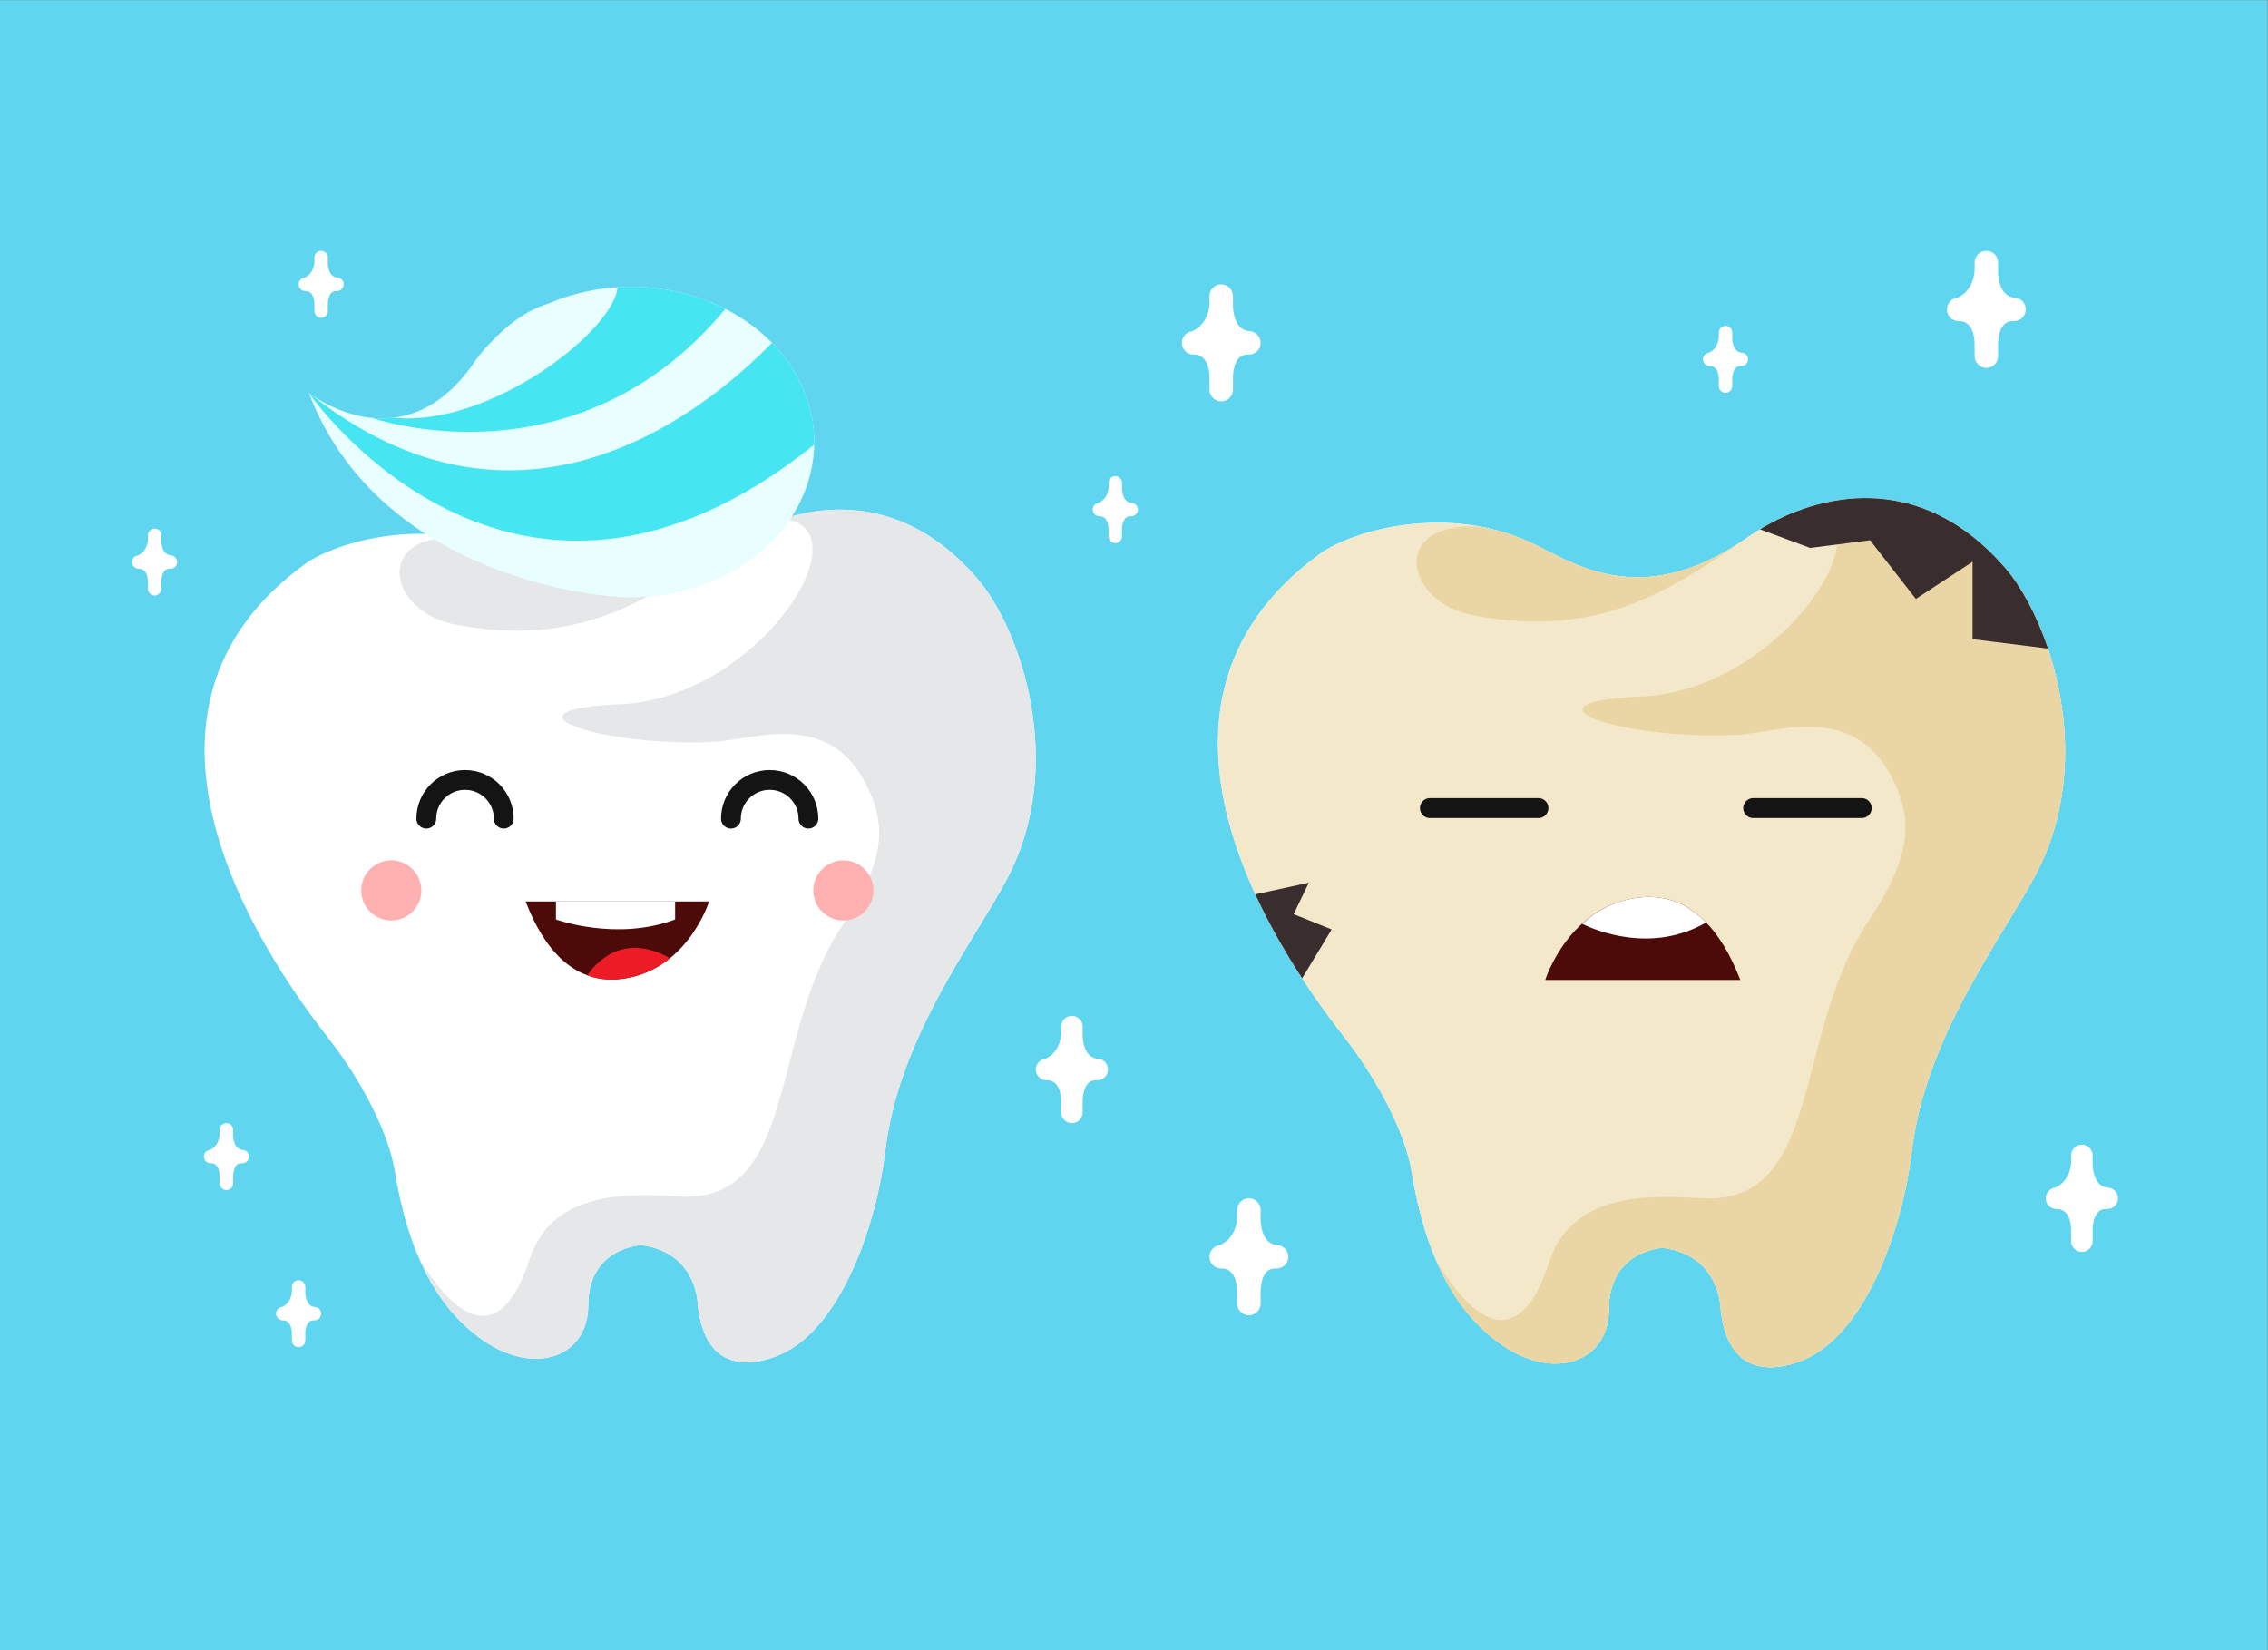 <?xml version="1.0" encoding="UTF-8" standalone="no"?>
<svg
   xmlns:dc="http://purl.org/dc/elements/1.1/"
   xmlns:cc="http://creativecommons.org/ns#"
   xmlns:rdf="http://www.w3.org/1999/02/22-rdf-syntax-ns#"
   xmlns:svg="http://www.w3.org/2000/svg"
   xmlns="http://www.w3.org/2000/svg"
   viewBox="0 0 916.133 666.667"
   height="666.667"
   width="916.133"
   xml:space="preserve"
   id="svg2"
   version="1.1"><rect x="0" y="0" width="916.133" height="666.667" fill="#808080" stroke="none"/><defs
     id="defs6" /><g
     transform="matrix(1.333,0,0,-1.333,0,666.667)"
     id="g10"><g
       transform="scale(0.1)"
       id="g12"><path
         id="path14"
         style="fill:#60d5f0;fill-opacity:1;fill-rule:nonzero;stroke:none"
         d="M 6871,0 H 0 V 5000 H 6871 V 0" /><path
         id="path16"
         style="fill:#60d5f0;fill-opacity:1;fill-rule:nonzero;stroke:none"
         d="M 6871,0 H 0 V 5000 H 6871 V 0" /><path
         id="path18"
         style="fill:#ffffff;fill-opacity:1;fill-rule:nonzero;stroke:none"
         d="m 3868.34,1227.91 c -35.58,4.41 -45.76,41.97 -48.24,71.23 v 34.98 c 0,19.65 -15.94,35.57 -35.61,35.57 -19.65,0 -35.56,-15.92 -35.56,-35.57 v -25.31 c -5.16,-65.24 -52.86,-81.21 -52.86,-81.21 h 1.45 c -18.17,-1.62 -32.44,-16.69 -32.44,-35.28 0,-19.63 15.92,-35.56 35.56,-35.56 h 1.9 3.03 c 10.01,-0.47 42.24,-6.86 43.36,-69.61 v -0.68 c 0.06,-4.83 -0.02,-9.97 -0.37,-15.49 l 0.37,0.04 v -20.47 c 0,-19.65 15.91,-35.58 35.56,-35.58 19.67,0 35.61,15.93 35.61,35.58 v 40.49 c 1.21,24.47 8.44,65.72 43.26,65.72 h 4.98 c 19.65,0 35.59,15.93 35.59,35.56 0,19.65 -15.94,35.59 -35.59,35.59" /><path
         id="path20"
         style="fill:#ffffff;fill-opacity:1;fill-rule:nonzero;stroke:none"
         d="m 3324.97,1792.62 c -32.59,4.04 -41.92,38.46 -44.19,65.26 v 32.05 c 0,18.01 -14.61,32.6 -32.63,32.6 -18,0 -32.59,-14.59 -32.59,-32.6 v -23.19 c -4.72,-59.76 -48.42,-74.4 -48.42,-74.4 h 1.33 c -16.65,-1.48 -29.73,-15.29 -29.73,-32.31 0,-18.01 14.59,-32.59 32.6,-32.59 h 1.73 2.77 c 9.18,-0.43 38.71,-6.29 39.72,-63.79 v -0.61 c 0.07,-4.44 -0.01,-9.15 -0.33,-14.21 l 0.33,0.04 v -18.75 c 0,-18 14.59,-32.6 32.59,-32.6 18.02,0 32.63,14.6 32.63,32.6 v 37.1 c 1.1,22.42 7.74,60.22 39.64,60.22 h 4.55 c 18,0 32.62,14.58 32.62,32.59 0,18.01 -14.62,32.59 -32.62,32.59" /><path
         id="path22"
         style="fill:#ffffff;fill-opacity:1;fill-rule:nonzero;stroke:none"
         d="m 6385.52,1402.29 c -32.59,4.04 -41.93,38.46 -44.19,65.26 v 32.05 c 0,18.01 -14.61,32.6 -32.63,32.6 -18.01,0 -32.6,-14.59 -32.6,-32.6 v -23.19 c -4.71,-59.76 -48.41,-74.4 -48.41,-74.4 h 1.32 c -16.65,-1.48 -29.72,-15.29 -29.72,-32.31 0,-18.01 14.59,-32.59 32.59,-32.59 h 1.73 2.78 c 9.18,-0.43 38.71,-6.29 39.71,-63.79 v -0.61 c 0.07,-4.44 -0.01,-9.16 -0.32,-14.21 l 0.32,0.04 v -18.75 c 0,-18 14.59,-32.6 32.6,-32.6 18.02,0 32.63,14.6 32.63,32.6 v 37.09 c 1.1,22.43 7.73,60.23 39.64,60.23 h 4.55 c 18,0 32.61,14.58 32.61,32.59 0,18.01 -14.61,32.59 -32.61,32.59" /><path
         id="path24"
         style="fill:#ffffff;fill-opacity:1;fill-rule:nonzero;stroke:none"
         d="m 3784.52,3997.73 c -35.56,4.42 -45.76,41.98 -48.23,71.23 v 34.99 c 0,19.64 -15.94,35.57 -35.6,35.57 -19.65,0 -35.57,-15.93 -35.57,-35.57 v -25.32 c -5.16,-65.23 -52.85,-81.21 -52.85,-81.21 h 1.43 c -18.16,-1.61 -32.43,-16.69 -32.43,-35.27 0,-19.64 15.93,-35.57 35.58,-35.57 h 1.87 3.04 c 10.01,-0.46 42.24,-6.85 43.36,-69.61 v -0.67 c 0.07,-4.83 -0.03,-9.98 -0.36,-15.5 l 0.36,0.03 v -20.46 c 0,-19.65 15.92,-35.58 35.57,-35.58 19.66,0 35.6,15.93 35.6,35.58 v 40.48 c 1.21,24.48 8.45,65.73 43.26,65.73 h 4.97 c 19.66,0 35.6,15.93 35.6,35.57 0,19.65 -15.94,35.58 -35.6,35.58" /><path
         id="path26"
         style="fill:#ffffff;fill-opacity:1;fill-rule:nonzero;stroke:none"
         d="m 6103.09,4099.18 c -35.57,4.41 -45.77,41.97 -48.24,71.22 v 34.99 c 0,19.65 -15.93,35.57 -35.59,35.57 -19.66,0 -35.58,-15.92 -35.58,-35.57 v -25.31 c -5.15,-65.23 -52.85,-81.21 -52.85,-81.21 h 1.44 c -18.17,-1.62 -32.44,-16.69 -32.44,-35.27 0,-19.64 15.93,-35.57 35.58,-35.57 h 1.88 3.03 c 10.01,-0.47 42.25,-6.86 43.36,-69.61 v -0.68 c 0.07,-4.82 -0.03,-9.97 -0.36,-15.49 l 0.36,0.03 v -20.47 c 0,-19.64 15.92,-35.57 35.58,-35.57 19.66,0 35.59,15.93 35.59,35.57 v 40.49 c 1.21,24.47 8.45,65.73 43.27,65.73 h 4.97 c 19.65,0 35.59,15.93 35.59,35.57 0,19.65 -15.94,35.58 -35.59,35.58" /><path
         id="path28"
         style="fill:#ffffff;fill-opacity:1;fill-rule:nonzero;stroke:none"
         d="m 3427.6,3477.21 c -20.35,2.53 -26.17,24.01 -27.6,40.73 v 20.01 c 0,11.24 -9.1,20.34 -20.35,20.34 -11.23,0 -20.34,-9.1 -20.34,-20.34 v -14.47 c -2.95,-37.31 -30.23,-46.45 -30.23,-46.45 h 0.83 c -10.39,-0.92 -18.55,-9.54 -18.55,-20.17 0,-11.23 9.1,-20.34 20.34,-20.34 h 1.07 1.74 c 5.72,-0.27 24.15,-3.92 24.8,-39.81 v -0.38 c 0.04,-2.77 -0.02,-5.71 -0.21,-8.87 l 0.21,0.02 v -11.7 c 0,-11.24 9.11,-20.35 20.34,-20.35 11.25,0 20.35,9.11 20.35,20.35 v 23.15 c 0.7,14 4.83,37.59 24.75,37.59 h 2.85 c 11.23,0 20.35,9.11 20.35,20.34 0,11.24 -9.12,20.35 -20.35,20.35" /><path
         id="path30"
         style="fill:#ffffff;fill-opacity:1;fill-rule:nonzero;stroke:none"
         d="m 1021.11,4159.88 c -20.35,2.52 -26.165,24 -27.587,40.73 v 20.01 c 0,11.23 -9.121,20.34 -20.363,20.34 -11.234,0 -20.34,-9.11 -20.34,-20.34 v -14.48 c -2.949,-37.31 -30.222,-46.45 -30.222,-46.45 h 0.824 c -10.387,-0.92 -18.555,-9.54 -18.555,-20.17 0,-11.23 9.11,-20.34 20.344,-20.34 h 1.082 1.734 c 5.723,-0.26 24.161,-3.92 24.793,-39.81 v -0.38 c 0.039,-2.76 -0.015,-5.71 -0.203,-8.86 l 0.203,0.01 v -11.7 c 0,-11.24 9.106,-20.34 20.34,-20.34 11.242,0 20.363,9.1 20.363,20.34 v 23.15 c 0.696,14 4.829,37.59 24.747,37.59 h 2.84 c 11.24,0 20.35,9.11 20.35,20.34 0,11.24 -9.11,20.36 -20.35,20.36" /><path
         id="path32"
         style="fill:#ffffff;fill-opacity:1;fill-rule:nonzero;stroke:none"
         d="m 516.57,3318.24 c -20.347,2.53 -26.164,24.01 -27.586,40.73 v 20.01 c 0,11.24 -9.121,20.35 -20.367,20.35 -11.234,0 -20.336,-9.11 -20.336,-20.35 v -14.47 c -2.949,-37.31 -30.222,-46.45 -30.222,-46.45 h 0.824 c -10.387,-0.93 -18.555,-9.54 -18.555,-20.17 0,-11.23 9.106,-20.34 20.34,-20.34 h 1.086 1.73 c 5.727,-0.26 24.161,-3.92 24.797,-39.81 v -0.38 c 0.039,-2.77 -0.019,-5.71 -0.207,-8.86 l 0.207,0.01 v -11.7 c 0,-11.24 9.102,-20.35 20.336,-20.35 11.246,0 20.367,9.11 20.367,20.35 v 23.15 c 0.696,14 4.825,37.59 24.743,37.59 h 2.843 c 11.243,0 20.356,9.11 20.356,20.34 0,11.24 -9.113,20.35 -20.356,20.35" /><path
         id="path34"
         style="fill:#ffffff;fill-opacity:1;fill-rule:nonzero;stroke:none"
         d="m 734.063,1516.44 c -20.352,2.52 -26.172,24 -27.586,40.74 v 19.99 c 0,11.24 -9.122,20.35 -20.364,20.35 -11.234,0 -20.343,-9.11 -20.343,-20.35 v -14.46 c -2.95,-37.32 -30.223,-46.46 -30.223,-46.46 h 0.824 c -10.387,-0.93 -18.551,-9.54 -18.551,-20.17 0,-11.23 9.11,-20.34 20.344,-20.34 h 1.082 1.731 c 5.722,-0.26 24.156,-3.92 24.793,-39.8 v -0.39 c 0.046,-2.76 -0.016,-5.72 -0.207,-8.87 l 0.207,0.02 V 1415 c 0,-11.24 9.109,-20.34 20.343,-20.34 11.242,0 20.364,9.1 20.364,20.34 v 23.15 c 0.691,14.01 4.824,37.59 24.738,37.59 h 2.848 c 11.234,0 20.351,9.11 20.351,20.34 0,11.24 -9.117,20.36 -20.351,20.36" /><path
         id="path36"
         style="fill:#ffffff;fill-opacity:1;fill-rule:nonzero;stroke:none"
         d="m 952.832,1040.33 c -20.352,2.52 -26.172,24.01 -27.594,40.73 v 20 c 0,11.24 -9.109,20.36 -20.355,20.36 -11.235,0 -20.348,-9.12 -20.348,-20.36 v -14.47 c -2.941,-37.3 -30.222,-46.44 -30.222,-46.44 h 0.824 c -10.387,-0.93 -18.551,-9.54 -18.551,-20.18 0,-11.23 9.113,-20.329 20.348,-20.329 h 1.078 1.734 c 5.723,-0.27 24.156,-3.93 24.789,-39.821 v -0.379 c 0.043,-2.761 -0.015,-5.711 -0.203,-8.859 l 0.203,0.02 v -11.704 c 0,-11.238 9.113,-20.347 20.348,-20.347 11.246,0 20.355,9.109 20.355,20.347 v 23.141 c 0.696,14 4.836,37.602 24.742,37.602 h 2.852 c 11.234,0 20.348,9.099 20.348,20.329 0,11.24 -9.114,20.36 -20.348,20.36" /><path
         id="path38"
         style="fill:#ffffff;fill-opacity:1;fill-rule:nonzero;stroke:none"
         d="m 5276.82,3932.56 c -20.36,2.52 -26.18,24.01 -27.6,40.74 v 20 c 0,11.24 -9.1,20.35 -20.35,20.35 -11.23,0 -20.35,-9.11 -20.35,-20.35 v -14.48 c -2.94,-37.3 -30.22,-46.44 -30.22,-46.44 h 0.82 c -10.39,-0.93 -18.55,-9.54 -18.55,-20.18 0,-11.23 9.12,-20.33 20.35,-20.33 h 1.07 1.74 c 5.72,-0.26 24.16,-3.93 24.79,-39.81 v -0.39 c 0.04,-2.76 -0.01,-5.71 -0.2,-8.86 l 0.2,0.02 v -11.7 c 0,-11.24 9.12,-20.34 20.35,-20.34 11.25,0 20.35,9.1 20.35,20.34 v 23.14 c 0.7,14.01 4.84,37.6 24.74,37.6 h 2.86 c 11.23,0 20.35,9.1 20.35,20.33 0,11.24 -9.12,20.36 -20.35,20.36" /><path
         id="path40"
         style="fill:#ffffff;fill-opacity:1;fill-rule:nonzero;stroke:none"
         d="m 924.648,3292.18 c 88.812,64.52 380.472,155.84 642.462,24.21 130.32,-65.47 325.66,-188.32 630.63,25.58 157.51,110.51 487.06,226.95 763.88,-94.08 129.01,-149.55 274.94,-562.99 88.47,-913.3 -101.21,-190.09 -327.26,-480.25 -367.43,-821.88 -25.32,-215.46 -131.1,-535.819 -318.82,-617.249 -66.6,-28.871 -225.95,-68.973 -249.11,149.449 0,0 -0.06,160.53 -171.6,182.67 0,0 -160.55,-6.76 -160.53,-182.67 0.03,-154.961 -160.47,-215.851 -319.59,-105.25 -138.56,96.36 -227.1,265.85 -267.12,514.82 -17.66,110.04 -98.01,268.86 -199.296,398.57 -157.258,201.46 -719.547,968.65 -71.946,1439.13" /><path
         id="path42"
         style="fill:#e6e7e9;fill-opacity:1;fill-rule:nonzero;stroke:none"
         d="m 2197.74,3341.97 c -304.97,-213.9 -500.31,-91.05 -630.63,-25.58 -54.3,27.3 -109.83,44.57 -164.62,54.91 -272.62,20.76 -231.27,-224.55 -20.89,-263.47 368,-68.08 573.22,67.3 816.14,234.14" /><path
         id="path44"
         style="fill:#e6e7e9;fill-opacity:1;fill-rule:nonzero;stroke:none"
         d="m 2372.56,3428.66 c 256.28,-27.72 -76.54,-543.94 -493.15,-561.72 -390.46,-16.61 -54.77,-130.75 284.06,-113.89 125.49,6.23 365.14,107.4 476.15,-161.11 38.43,-93.11 46.59,-196.05 -85.93,-393.77 -225.54,-336.46 -132.5,-841.24 -494.05,-823.33 -123.03,6.09 -383.04,32.27 -454.64,-189.73 -25.63,-79.42 -121.63,-343.321 -333.7,-0.43 47.1,-107.42 110.8,-188.782 191.71,-245.02 159.12,-110.601 319.62,-49.711 319.59,105.25 -0.02,175.91 160.53,182.67 160.53,182.67 171.54,-22.14 171.6,-182.67 171.6,-182.67 23.16,-218.422 182.51,-178.32 249.11,-149.449 187.72,81.43 293.5,401.789 318.82,617.249 40.17,341.63 266.22,631.79 367.43,821.88 186.47,350.31 40.54,763.75 -88.47,913.3 -196.66,228.02 -419.79,235.27 -589.06,180.77" /><path
         id="path46"
         style="fill:none;stroke:#141414;stroke-width:60;stroke-linecap:round;stroke-linejoin:round;stroke-miterlimit:10;stroke-dasharray:none;stroke-opacity:1"
         d="m 1291.81,2520.17 c 0,64.83 52.53,117.36 117.36,117.36 64.83,0 117.36,-52.53 117.36,-117.36" /><path
         id="path48"
         style="fill:none;stroke:#141414;stroke-width:60;stroke-linecap:round;stroke-linejoin:round;stroke-miterlimit:10;stroke-dasharray:none;stroke-opacity:1"
         d="m 2214.97,2520.17 c 0,64.83 52.54,117.36 117.32,117.36 64.82,0 117.43,-52.53 117.43,-117.36" /><path
         id="path50"
         style="fill:#4c0b09;fill-opacity:1;fill-rule:nonzero;stroke:none"
         d="m 1592.69,2269.24 h 556.11 c 0,0 -67.88,-216.51 -274.01,-235.59 -189.29,-17.57 -264.17,193.42 -282.1,235.59" /><path
         id="path52"
         style="fill:#ffffff;fill-opacity:1;fill-rule:nonzero;stroke:none"
         d="m 1684.69,2269.24 v -54.54 c 0,0 183.48,-66.99 361.16,0 v 54.54 h -361.16" /><path
         id="path54"
         style="fill:#ec1b26;fill-opacity:1;fill-rule:nonzero;stroke:none"
         d="m 1874.79,2033.65 c 64.69,6.01 115.75,31.45 155.33,63.51 -146.46,83.23 -229.99,-21.12 -250.41,-51.79 27.93,-10.23 59.46,-15.02 95.08,-11.72" /><path
         id="path56"
         style="fill:#ffb0b1;fill-opacity:1;fill-rule:nonzero;stroke:none"
         d="m 1276.87,2302.7 c 0,-50.36 -40.8,-91.12 -91.12,-91.12 -50.33,0 -91.11,40.76 -91.11,91.12 0,50.31 40.78,91.09 91.11,91.09 50.32,0 91.12,-40.78 91.12,-91.09" /><path
         id="path58"
         style="fill:#ffb0b1;fill-opacity:1;fill-rule:nonzero;stroke:none"
         d="m 2646.84,2302.7 c 0,-50.36 -40.8,-91.12 -91.13,-91.12 -50.32,0 -91.13,40.76 -91.13,91.12 0,50.31 40.81,91.09 91.13,91.09 50.33,0 91.13,-40.78 91.13,-91.09" /><path
         id="path60"
         style="fill:#e8feff;fill-opacity:1;fill-rule:nonzero;stroke:none"
         d="m 1912.66,4132.11 c -90.53,0 -175.9,-18.5 -251.39,-51.11 l 0.03,0.15 c -71.43,-21.36 -132.5,-73.34 -174.59,-118.16 -21.01,-21.33 -39.74,-44.29 -56.09,-68.59 -3.33,-4.75 -5.11,-7.5 -5.11,-7.5 -217.61,-293.98 -489.756,-76.16 -489.756,-76.16 202.566,-530.34 817.546,-619.7 976.906,-619.7 306.38,0 554.77,210.66 554.77,470.53 0,259.87 -248.39,470.54 -554.77,470.54" /><path
         id="path62"
         style="fill:#46e5f2;fill-opacity:1;fill-rule:nonzero;stroke:none"
         d="m 2467.19,3653.3 c 0.06,2.76 0.24,5.5 0.24,8.27 0,114.3 -48.08,219.05 -127.99,300.59 -212.33,-216.95 -768.76,-659.53 -1403.366,-151.68 -0.191,0.15 -0.32,0.26 -0.32,0.26 0,0 614.356,-893.59 1531.436,-157.44" /><path
         id="path64"
         style="fill:#46e5f2;fill-opacity:1;fill-rule:nonzero;stroke:none"
         d="m 2198.13,4065.06 c -83.41,42.54 -181.07,67.05 -285.47,67.05 -13.85,0 -27.53,-0.57 -41.12,-1.43 -11.46,-132.86 -389.24,-425.4 -678.26,-395.35 -22.45,-2.8 -44.27,-2.81 -65.08,-0.83 0.31,-0.07 616.04,-216.16 1069.93,330.56" /><path
         id="path66"
         style="fill:#ffffff;fill-opacity:1;fill-rule:nonzero;stroke:none"
         d="m 4001.15,3323.82 c 90.55,65.77 387.8,158.83 654.83,24.68 132.8,-66.74 331.9,-191.96 642.76,26.07 160.5,112.62 496.38,231.32 778.55,-95.9 131.46,-152.43 280.26,-573.82 90.17,-930.85 -103.19,-193.78 -333.51,-489.54 -374.47,-837.73 -25.9,-219.6 -133.62,-546.102 -324.96,-629.11 -67.93,-29.421 -230.27,-70.289 -253.91,152.34 0,0 -0.11,163.61 -174.95,186.16 0,0 -163.64,-6.91 -163.54,-186.16 0,-157.968 -163.57,-220.011 -325.75,-107.261 -141.26,98.161 -231.45,270.941 -272.28,524.701 -17.99,112.17 -99.89,274.02 -203.12,406.22 -160.32,205.33 -733.41,987.3 -73.33,1466.84" /><path
         id="path68"
         style="fill:#f3e8ca;fill-opacity:1;fill-rule:nonzero;stroke:none"
         d="m 4001.15,3323.82 c 90.55,65.77 387.8,158.83 654.83,24.68 132.8,-66.74 331.9,-191.96 642.76,26.07 160.5,112.62 496.38,231.32 778.55,-95.9 131.46,-152.43 280.26,-573.82 90.17,-930.85 -103.19,-193.78 -333.51,-489.54 -374.47,-837.73 -25.9,-219.6 -133.62,-546.102 -324.96,-629.11 -67.93,-29.421 -230.27,-70.289 -253.91,152.34 0,0 -0.11,163.61 -174.95,186.16 0,0 -163.64,-6.91 -163.54,-186.16 0,-157.968 -163.57,-220.011 -325.75,-107.261 -141.26,98.161 -231.45,270.941 -272.28,524.701 -17.99,112.17 -99.89,274.02 -203.12,406.22 -160.32,205.33 -733.41,987.3 -73.33,1466.84" /><path
         id="path70"
         style="fill:#ead6a4;fill-opacity:1;fill-rule:nonzero;stroke:none"
         d="m 5298.74,3374.57 c -310.86,-218.03 -509.96,-92.81 -642.76,-26.07 -55.32,27.81 -111.94,45.42 -167.77,55.96 -277.87,21.16 -235.77,-228.87 -21.33,-268.54 375.07,-69.39 584.26,68.59 831.86,238.65" /><path
         id="path72"
         style="fill:#ead6a4;fill-opacity:1;fill-rule:nonzero;stroke:none"
         d="m 5476.91,3462.92 c 261.18,-28.25 -78.07,-554.39 -502.69,-572.51 -397.94,-16.96 -55.83,-133.28 289.61,-116.1 127.87,6.36 372.14,109.48 485.22,-164.19 39.18,-94.91 47.53,-199.86 -87.57,-401.33 -229.88,-342.97 -134.99,-857.46 -503.49,-839.21 -125.41,6.19 -390.39,32.89 -463.39,-193.38 -26.14,-80.97 -123.96,-349.938 -340.12,-0.43 48.05,-109.48 112.92,-192.418 195.4,-249.711 162.18,-112.75 325.75,-50.707 325.75,107.261 -0.1,179.25 163.54,186.16 163.54,186.16 174.84,-22.55 174.95,-186.16 174.95,-186.16 23.64,-222.629 185.98,-181.761 253.91,-152.34 191.34,83.008 299.06,409.51 324.96,629.11 40.96,348.19 271.28,643.95 374.47,837.73 190.09,357.03 41.29,778.42 -90.17,930.85 -200.41,232.41 -427.87,239.81 -600.38,184.25" /><path
         id="path74"
         style="fill:#4c0b09;fill-opacity:1;fill-rule:nonzero;stroke:none"
         d="m 5273.75,2031.41 h -591.14 c 0,0 72.12,230.12 291.24,250.43 201.23,18.66 280.82,-205.68 299.9,-250.43" /><path
         id="path76"
         style="fill:#ffffff;fill-opacity:1;fill-rule:nonzero;stroke:none"
         d="m 5170,2205.47 c -46.33,47.85 -110.09,84.33 -196.15,76.37 -77.11,-7.15 -135.72,-40.43 -179.69,-80.39 38.03,-18.63 209.23,-92.16 375.84,4.02" /><path
         id="path78"
         style="fill:none;stroke:#141414;stroke-width:60.397;stroke-linecap:round;stroke-linejoin:round;stroke-miterlimit:10;stroke-dasharray:none;stroke-opacity:1"
         d="M 4333.12,2552.24 H 4661.9" /><path
         id="path80"
         style="fill:none;stroke:#141414;stroke-width:60.397;stroke-linecap:round;stroke-linejoin:round;stroke-miterlimit:10;stroke-dasharray:none;stroke-opacity:1"
         d="m 5312.8,2552.24 h 328.8" /><path
         id="path82"
         style="fill:#3a2d2d;fill-opacity:1;fill-rule:nonzero;stroke:none"
         d="m 6205.83,3035.68 c -34.92,104.22 -82.79,189.93 -128.54,242.99 -263.3,305.32 -573.33,222.4 -744,118.46 l 151.93,-56.49 181.66,23.28 138.79,-177.76 171.76,112.58 v -234.59 l 228.4,-28.47" /><path
         id="path84"
         style="fill:#3a2d2d;fill-opacity:1;fill-rule:nonzero;stroke:none"
         d="m 3966.06,2326.04 -161.96,-35.22 c 1.34,-2.9 2.61,-5.66 3.89,-8.46 4.2,-9.01 8.47,-17.93 12.79,-26.79 0.77,-1.61 1.57,-3.2 2.35,-4.81 3.63,-7.37 7.27,-14.68 10.96,-21.92 0.92,-1.83 1.85,-3.63 2.77,-5.42 3.75,-7.36 7.53,-14.61 11.35,-21.83 0.71,-1.35 1.43,-2.68 2.14,-4.04 18.73,-35.2 38.03,-68.81 57.27,-100.47 0.21,-0.33 0.41,-0.66 0.63,-1.01 4.78,-7.87 9.55,-15.62 14.33,-23.24 0,-0.02 0.01,-0.03 0.02,-0.05 7.78,-12.46 15.54,-24.61 23.22,-36.39 l 89.47,147.96 -115.13,46.42 45.9,95.27" /></g></g></svg>